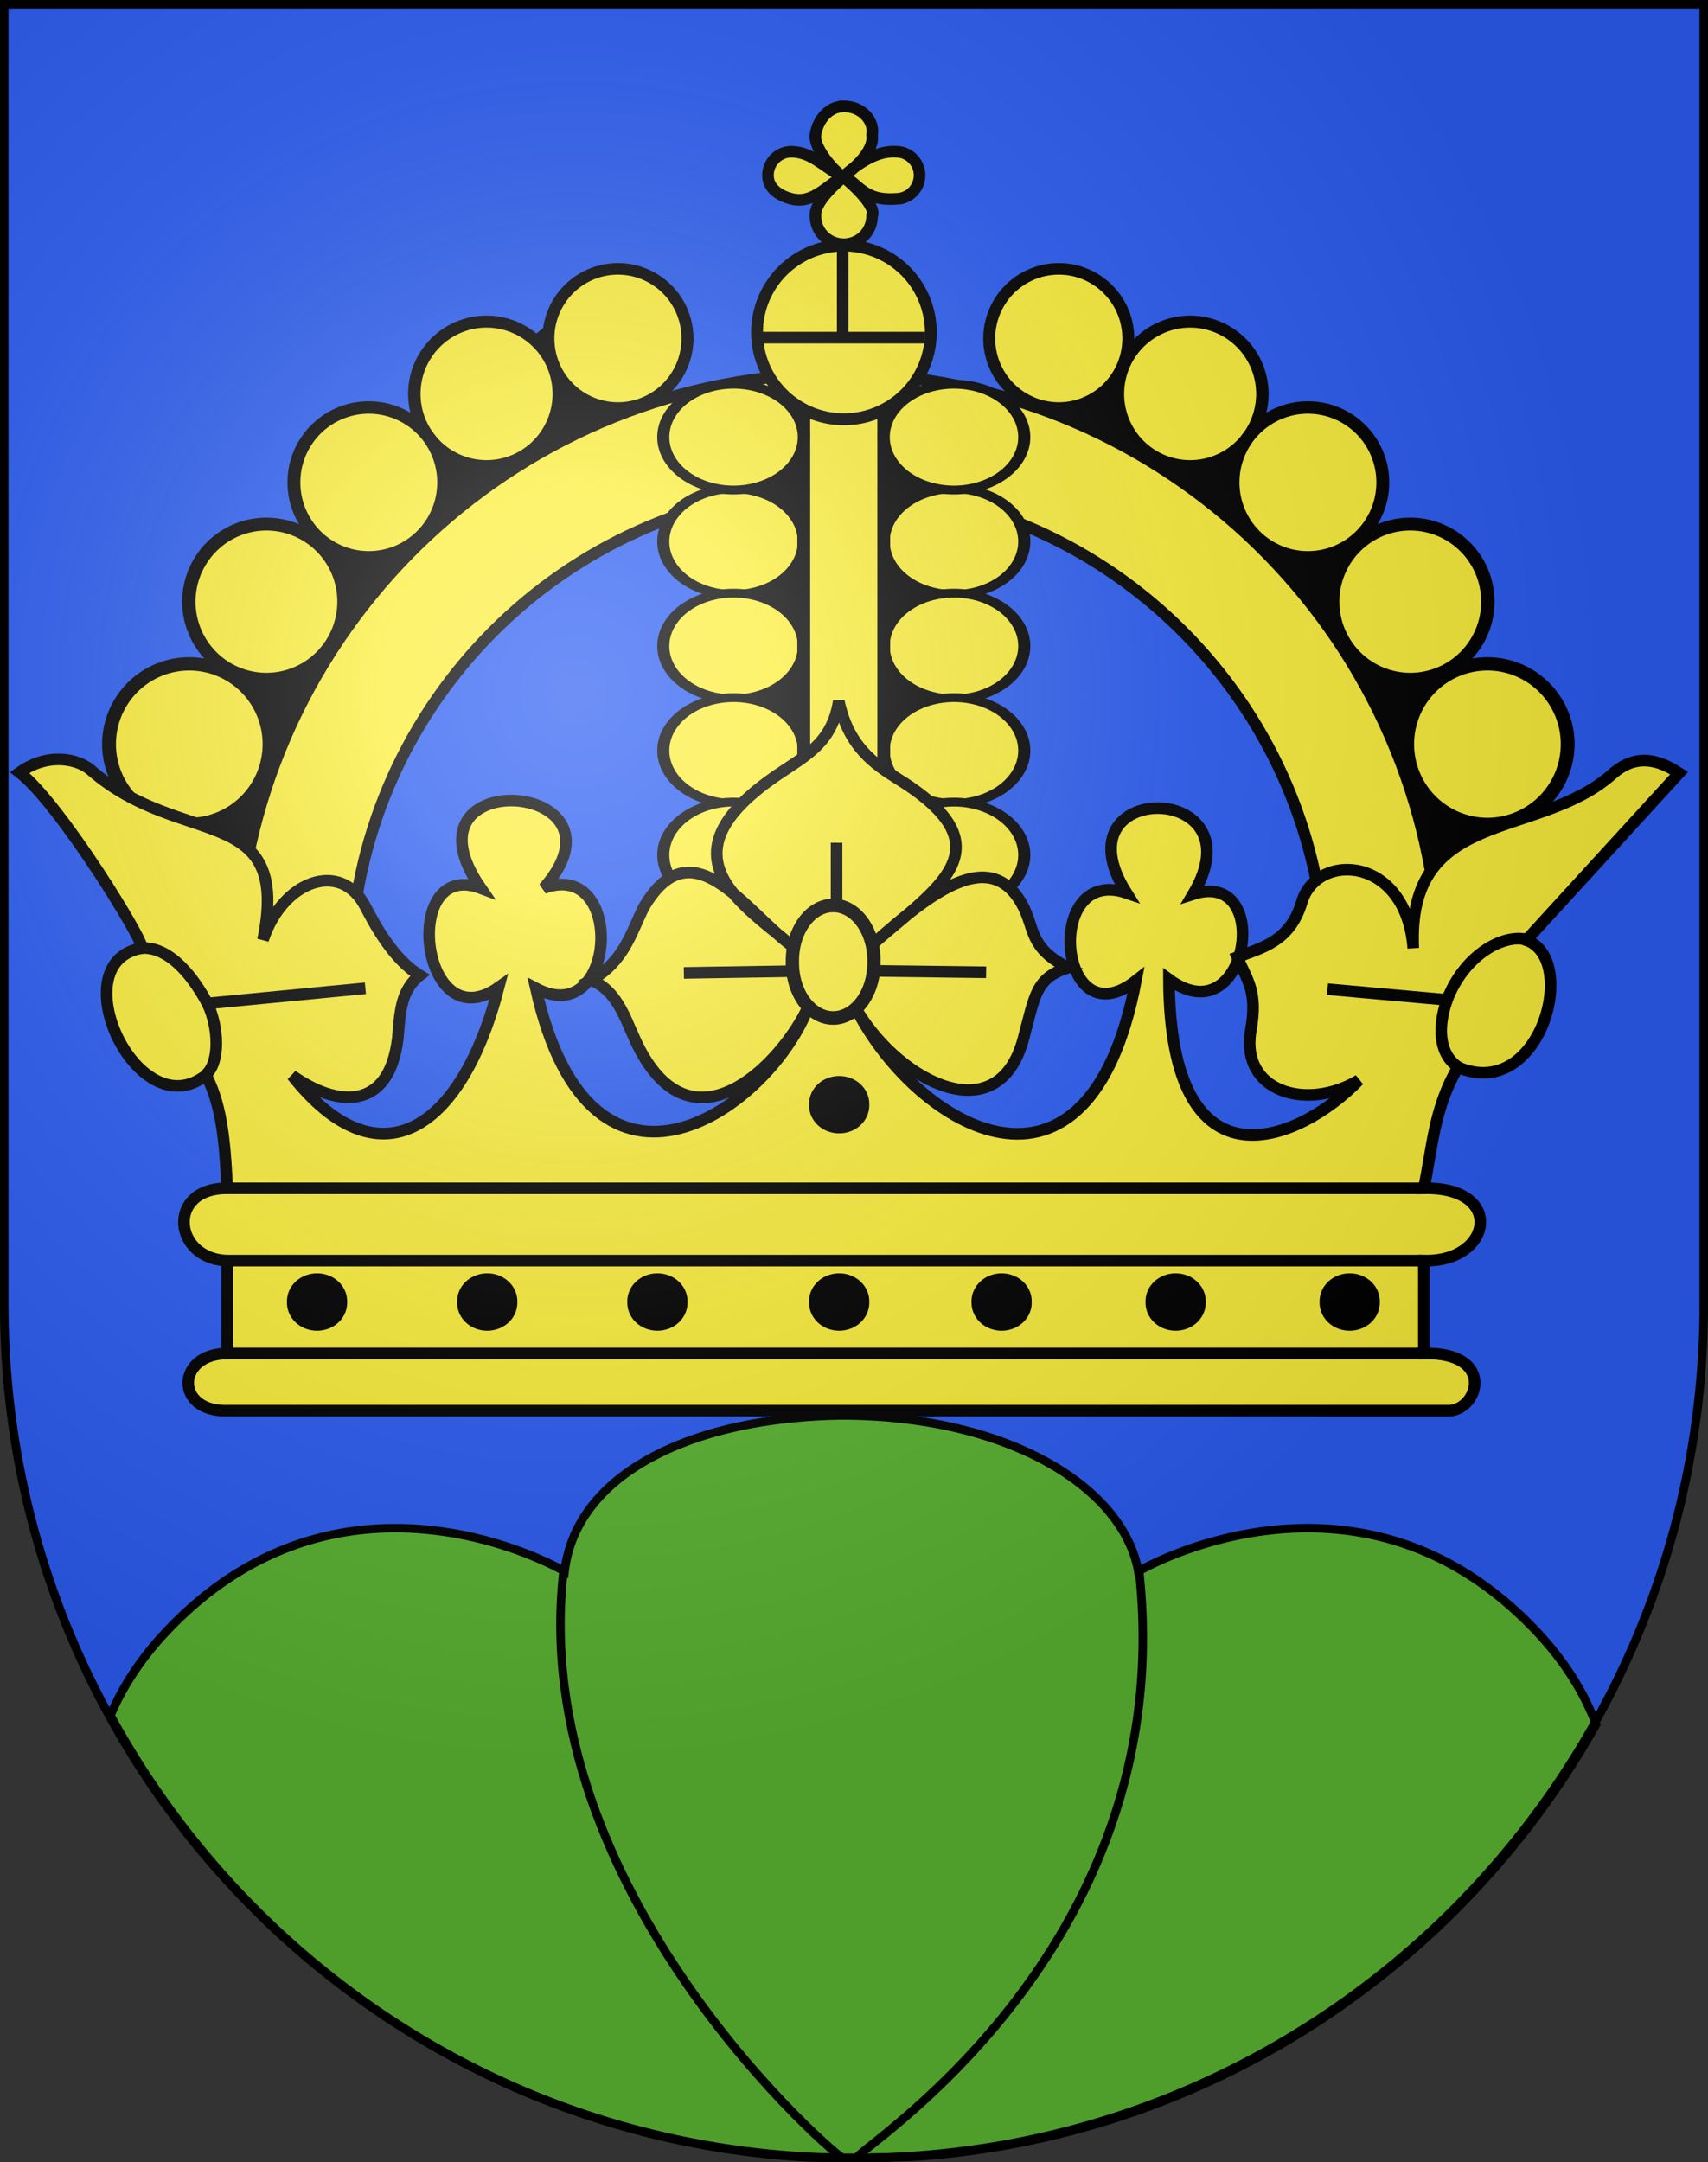 <svg xmlns="http://www.w3.org/2000/svg" xmlns:xlink="http://www.w3.org/1999/xlink" height="763" width="603" version="1.0"><rect width="100%" height="100%" fill="#333333" stroke="none"/><defs><radialGradient xlink:href="#a" id="b" gradientUnits="userSpaceOnUse" gradientTransform="matrix(1.215 0 0 1.267 -839.192 -490.49)" cx="858.042" cy="579.933" fx="858.042" fy="579.933" r="300"/><linearGradient id="a"><stop style="stop-color:#fff;stop-opacity:.314" offset="0"/><stop offset=".19" style="stop-color:#fff;stop-opacity:.251"/><stop style="stop-color:#6b6b6b;stop-opacity:.125" offset=".6"/><stop style="stop-color:#000;stop-opacity:.125" offset="1"/></linearGradient></defs><path d="M1.5 1.5v458.868c0 166.31 134.315 301.132 300 301.132s300-134.822 300-301.132V1.5H1.5z" style="fill:#2b5df2;fill-opacity:1"/><g style="display:inline"><path d="M295.438 499.215c-53.015 1.03-92.748 21.116-96.72 55.004 0 0-77.262-45.642-140.405 21-9.109 9.613-15.612 19.631-19.938 29.843C86.791 693.586 178.22 755.023 284.438 761c.041.002.083-.002.125 0a573.02 573.02 0 0 0 15.406.188c7.307 0 14.605-.136 21.844-.407 103.567-6.95 192.717-66.638 241.062-152.562-4.28-11.308-11.137-22.393-21.188-33-63.139-66.642-140.437-21-140.437-21-5.16-29.03-44.159-53.789-100.594-54.973-1.763-.037-3.508-.064-5.219-.031z" style="fill:#5ab532;fill-opacity:1;stroke:#000;stroke-width:3;stroke-miterlimit:4;stroke-dasharray:none;stroke-opacity:1" transform="translate(.612 .286)"/><path d="M302.12 761.187c-4.89-.4 114.784-70.63 99.364-207.728M296.884 761.187c.311 1.713-112.372-93.237-98.428-208.06" style="fill:none;stroke:#000;stroke-width:3;stroke-linecap:round;stroke-linejoin:round;stroke-miterlimit:4;stroke-dasharray:none" transform="translate(.612 .286)"/></g><path d="M635 638c7.701-16.983 18.526-32.404 35-45l5.412 11.704C657.88 610.505 650.506 630.172 640 643l-5-5zM710 603c15.321 10.13 27.82 22.767 33.296 41.648l7.996-6.648c-10.14-17.607-19.246-31.715-37.06-41.648L710 603z" style="fill:#000;fill-rule:evenodd;stroke:#000;stroke-width:1px;stroke-linecap:butt;stroke-linejoin:miter;stroke-opacity:1" transform="matrix(4.096 0 0 4.096 -2540.643 -2319.964)"/><path d="M692.5 598.594c-27.285 0-49.64 21.09-51.719 47.843h9.875c2.053-21.287 20.022-37.968 41.844-37.968 21.822 0 39.791 16.68 41.844 37.968h9.875c-2.078-26.754-24.434-47.843-51.719-47.843z" style="opacity:1;fill:#fcef3c;fill-opacity:1;fill-rule:nonzero;stroke:#000;stroke-width:1;stroke-miterlimit:4;stroke-dasharray:none;stroke-opacity:1" transform="matrix(4.096 0 0 4.096 -2540.643 -2319.964)"/><path style="opacity:1;fill:#000;fill-opacity:1;fill-rule:nonzero;stroke:#000;stroke-width:1;stroke-miterlimit:4;stroke-dasharray:none;stroke-opacity:1" d="M685 603h17.875v32.28H685z" transform="matrix(4.096 0 0 4.096 -2540.643 -2319.964)"/><path style="opacity:1;fill:#fcef3c;fill-opacity:1;fill-rule:nonzero;stroke:#000;stroke-width:1;stroke-miterlimit:4;stroke-dasharray:none;stroke-opacity:1" d="M718.32 596.063a5.808 6.02 0 1 1-11.616 0 5.808 6.02 0 1 1 11.616 0z" transform="matrix(4.39 0 0 4.235 -2707.748 -2385.34)"/><path transform="matrix(4.227 0 0 4.078 -2637.994 -2311.313)" d="M718.32 596.063a5.808 6.02 0 1 1-11.616 0 5.808 6.02 0 1 1 11.616 0z" style="opacity:1;fill:#fcef3c;fill-opacity:1;fill-rule:nonzero;stroke:#000;stroke-width:1;stroke-miterlimit:4;stroke-dasharray:none;stroke-opacity:1"/><path style="opacity:1;fill:#fcef3c;fill-opacity:1;fill-rule:nonzero;stroke:#000;stroke-width:1;stroke-miterlimit:4;stroke-dasharray:none;stroke-opacity:1" d="M718.32 596.063a5.808 6.02 0 1 1-11.616 0 5.808 6.02 0 1 1 11.616 0z" transform="matrix(4.552 0 0 4.391 -2781.6 -2447.08)"/><path transform="matrix(4.715 0 0 4.548 -2861.598 -2498.58)" d="M718.32 596.063a5.808 6.02 0 1 1-11.616 0 5.808 6.02 0 1 1 11.616 0z" style="opacity:1;fill:#fcef3c;fill-opacity:1;fill-rule:nonzero;stroke:#000;stroke-width:1;stroke-miterlimit:4;stroke-dasharray:none;stroke-opacity:1"/><path style="opacity:1;fill:#fcef3c;fill-opacity:1;fill-rule:nonzero;stroke:#000;stroke-width:1;stroke-miterlimit:4;stroke-dasharray:none;stroke-opacity:1" d="M718.32 596.063a5.808 6.02 0 1 1-11.616 0 5.808 6.02 0 1 1 11.616 0z" transform="matrix(4.877 0 0 4.705 -2949.79 -2541.89)"/><path transform="matrix(-4.39 0 0 4.235 3299.703 -2385.34)" d="M718.32 596.063a5.808 6.02 0 1 1-11.616 0 5.808 6.02 0 1 1 11.616 0z" style="opacity:1;fill:#fcef3c;fill-opacity:1;fill-rule:nonzero;stroke:#000;stroke-width:1;stroke-miterlimit:4;stroke-dasharray:none;stroke-opacity:1"/><path style="opacity:1;fill:#fcef3c;fill-opacity:1;fill-rule:nonzero;stroke:#000;stroke-width:1;stroke-miterlimit:4;stroke-dasharray:none;stroke-opacity:1" d="M718.32 596.063a5.808 6.02 0 1 1-11.616 0 5.808 6.02 0 1 1 11.616 0z" transform="matrix(-4.227 0 0 4.078 3229.949 -2311.313)"/><path transform="matrix(-4.552 0 0 4.391 3373.557 -2447.08)" d="M718.32 596.063a5.808 6.02 0 1 1-11.616 0 5.808 6.02 0 1 1 11.616 0z" style="opacity:1;fill:#fcef3c;fill-opacity:1;fill-rule:nonzero;stroke:#000;stroke-width:1;stroke-miterlimit:4;stroke-dasharray:none;stroke-opacity:1"/><path style="opacity:1;fill:#fcef3c;fill-opacity:1;fill-rule:nonzero;stroke:#000;stroke-width:1;stroke-miterlimit:4;stroke-dasharray:none;stroke-opacity:1" d="M718.32 596.063a5.808 6.02 0 1 1-11.616 0 5.808 6.02 0 1 1 11.616 0z" transform="matrix(-4.715 0 0 4.548 3453.552 -2498.58)"/><path transform="matrix(-4.877 0 0 4.705 3541.747 -2541.89)" d="M718.32 596.063a5.808 6.02 0 1 1-11.616 0 5.808 6.02 0 1 1 11.616 0z" style="opacity:1;fill:#fcef3c;fill-opacity:1;fill-rule:nonzero;stroke:#000;stroke-width:1;stroke-miterlimit:4;stroke-dasharray:none;stroke-opacity:1"/><path transform="matrix(4.271 0 0 3.1 -2784.162 -1656.682)" d="M718.32 596.063a5.808 6.02 0 1 1-11.616 0 5.808 6.02 0 1 1 11.616 0z" style="opacity:1;fill:#fcef3c;fill-opacity:1;fill-rule:nonzero;stroke:#000;stroke-width:1;stroke-miterlimit:4;stroke-dasharray:none;stroke-opacity:1"/><path style="opacity:1;fill:#fcef3c;fill-opacity:1;fill-rule:nonzero;stroke:#000;stroke-width:1;stroke-miterlimit:4;stroke-dasharray:none;stroke-opacity:1" d="M718.32 596.063a5.808 6.02 0 1 1-11.616 0 5.808 6.02 0 1 1 11.616 0z" transform="matrix(4.271 0 0 3.1 -2784.162 -1619.816)"/><path transform="matrix(4.271 0 0 3.1 -2784.162 -1582.95)" d="M718.32 596.063a5.808 6.02 0 1 1-11.616 0 5.808 6.02 0 1 1 11.616 0z" style="opacity:1;fill:#fcef3c;fill-opacity:1;fill-rule:nonzero;stroke:#000;stroke-width:1;stroke-miterlimit:4;stroke-dasharray:none;stroke-opacity:1"/><path style="opacity:1;fill:#fcef3c;fill-opacity:1;fill-rule:nonzero;stroke:#000;stroke-width:1;stroke-miterlimit:4;stroke-dasharray:none;stroke-opacity:1" d="M718.32 596.063a5.808 6.02 0 1 1-11.616 0 5.808 6.02 0 1 1 11.616 0z" transform="matrix(4.271 0 0 3.1 -2706.334 -1656.682)"/><path transform="matrix(4.271 0 0 3.1 -2706.334 -1619.816)" d="M718.32 596.063a5.808 6.02 0 1 1-11.616 0 5.808 6.02 0 1 1 11.616 0z" style="opacity:1;fill:#fcef3c;fill-opacity:1;fill-rule:nonzero;stroke:#000;stroke-width:1;stroke-miterlimit:4;stroke-dasharray:none;stroke-opacity:1"/><path style="opacity:1;fill:#fcef3c;fill-opacity:1;fill-rule:nonzero;stroke:#000;stroke-width:1;stroke-miterlimit:4;stroke-dasharray:none;stroke-opacity:1" d="M718.32 596.063a5.808 6.02 0 1 1-11.616 0 5.808 6.02 0 1 1 11.616 0z" transform="matrix(4.271 0 0 3.1 -2706.334 -1582.95)"/><path style="opacity:1;fill:#fcef3c;fill-opacity:1;fill-rule:nonzero;stroke:#000;stroke-width:1.104;stroke-miterlimit:4;stroke-dasharray:none;stroke-opacity:1" d="M689.552 600.552h6.896v35.273h-6.896z" transform="matrix(4.096 0 0 4.096 -2540.643 -2319.964)"/><path transform="matrix(4.183 0 0 4.218 -2601.88 -2396.15)" d="M700.573 595.885a7.332 7.271 0 1 1-14.664 0 7.332 7.271 0 1 1 14.664 0z" style="opacity:1;fill:#fcef3c;fill-opacity:1;fill-rule:nonzero;stroke:#000;stroke-width:1;stroke-miterlimit:4;stroke-dasharray:none;stroke-opacity:1"/><path d="M685.848 595.485h7.061V588v7.485H700" style="fill:#fcef3c;fill-opacity:1;fill-rule:evenodd;stroke:#000;stroke-width:1px;stroke-linecap:butt;stroke-linejoin:miter;stroke-opacity:1" transform="matrix(4.096 0 0 4.096 -2540.643 -2319.964)"/><path d="M693 575.563c-1.35 0-2.27 1.247-2.438 2.437-.165 1.176 1.682 3.25 2.38 3.622-1.61-.765-2.615-2.11-4.442-2.153a2.027 2.027 0 0 0-2.031 2.031c0 1.126.96 1.758 2.031 2.031 1.81.462 2.994-1.109 4.442-1.909-.247.325-2.475 2.036-2.38 3.378a2.432 2.432 0 0 0 2.438 2.438 2.432 2.432 0 0 0 2.438-2.438c.442-.877-1.947-2.963-2.496-3.378 1.37.544 1.706 2.111 4.558 1.91a2.027 2.027 0 0 0 2.031-2.032 2.027 2.027 0 0 0-2.031-2.031c-2.013-.123-3.88 1.567-4.558 2.153.684-.519 2.733-2.093 2.495-3.622.213-1.152-.825-2.438-2.437-2.438z" style="opacity:1;fill:#fcef3c;fill-opacity:1;fill-rule:nonzero;stroke:#000;stroke-width:1;stroke-miterlimit:4;stroke-dasharray:none;stroke-opacity:1" transform="matrix(4.096 0 0 4.096 -2540.643 -2319.964)"/><path transform="matrix(4.271 0 0 3.1 -2706.334 -1546.084)" d="M718.32 596.063a5.808 6.02 0 1 1-11.616 0 5.808 6.02 0 1 1 11.616 0z" style="opacity:1;fill:#fcef3c;fill-opacity:1;fill-rule:nonzero;stroke:#000;stroke-width:1;stroke-miterlimit:4;stroke-dasharray:none;stroke-opacity:1"/><path style="opacity:1;fill:#fcef3c;fill-opacity:1;fill-rule:nonzero;stroke:#000;stroke-width:1;stroke-miterlimit:4;stroke-dasharray:none;stroke-opacity:1" d="M718.32 596.063a5.808 6.02 0 1 1-11.616 0 5.808 6.02 0 1 1 11.616 0z" transform="matrix(4.271 0 0 3.1 -2784.162 -1546.084)"/><path d="M639.862 687.931H745c2.676.133 4.33-5.064-2-4.931v-8c5.896.172 7.052-6.376 0-6.229.724-3.476.88-6.952 2.943-10.428 7.097 3.032 10.466-9.356 5.886-10.943L765 633c-1.27-.81-3.43-1.987-5.748.079-6.4 5.702-17.722 2.826-17.165 15.007-.616-8-8.311-8.34-9.607-3.969-1.014 3.425-3.48 3.93-5.565 4.74.903 2.063 1.754 2.975 1.174 6.287-.932 5.316 4.818 7.02 9.31 4.313-5.068 5.263-16.283 10.06-16.37-8.685 6.812 5.008 9.075-9.59 2.086-7.344 5.816-9.805-11.928-9.918-5.745-.104-7.216-2.451-5.901 12.835.812 7.571-4.113 21.41-18.773 12.557-23.953 2.705 3.733 6.08 12.085 10.32 14.248 2.304 1.011-3.75 1.045-5.25 3.86-6.142-3.315-1.664-2.886-3.328-3.847-5.22-2.797-5.51-8.23-1.002-12.804 3.03 5.315-4.674 11.528-8.113 2.109-13.993-2.224-1.388-4.381-2.873-5.224-6.779-.632 3.892-3.159 4.809-5.92 6.794-9.346 6.717-2.224 10.753 1.876 14.289-4.144-3.098-8.614-10.405-12.758-3.337-1.121 2.24-1.701 4.685-4.54 6.282 2.534 1.095 2.975 3.7 4.223 6.04 4.863 9.116 12.515.724 14.548-3.868-3.193 8.706-18.723 20.062-23.543-1.457 6.999 3.692 7.736-11.233.685-8.629 8.17-9.317-12.888-10.786-5.428 0-6.985-2.613-5.197 13.29 1.542 8.544-3.298 12.66-10.488 16.862-17.798 7.6 3.84 2.723 8.348 3.096 9.103-3.203.193-1.997.167-4.088 1.896-5.426-2.259-1.377-3.815-4.24-4.693-5.93-2.1-4.041-7.11-2.277-8.82 2.871 2.437-11.944-7.024-7.797-14.822-14.616-1.128-.987-3.703-1.553-6.158.191 3.553 2.77 10.964 14.883 10.521 15.14-7.032 1.202-.375 15.59 5.544 10.943 1.527 2.846 1.653 6.673 1.833 9.743H743 639.862c-5.285-.03-4.662 6.101 0 6.23H743 639.862V683H743 639.862c-4.431.025-4.535 5.044 0 4.931z" style="fill:#fcef3c;fill-opacity:1;fill-rule:evenodd;stroke:#000;stroke-width:1px;stroke-linecap:butt;stroke-linejoin:miter;stroke-opacity:1" transform="matrix(4.096 0 0 4.096 -2540.643 -2319.964)"/><path transform="matrix(4.271 0 0 3.1 -2706.334 -1693.548)" d="M718.32 596.063a5.808 6.02 0 1 1-11.616 0 5.808 6.02 0 1 1 11.616 0z" style="opacity:1;fill:#fcef3c;fill-opacity:1;fill-rule:nonzero;stroke:#000;stroke-width:1;stroke-miterlimit:4;stroke-dasharray:none;stroke-opacity:1"/><path style="opacity:1;fill:#fcef3c;fill-opacity:1;fill-rule:nonzero;stroke:#000;stroke-width:1;stroke-miterlimit:4;stroke-dasharray:none;stroke-opacity:1" d="M718.32 596.063a5.808 6.02 0 1 1-11.616 0 5.808 6.02 0 1 1 11.616 0z" transform="matrix(4.271 0 0 3.1 -2784.162 -1693.548)"/><path transform="matrix(6.231 0 0 4.777 -4017.333 -2771.189)" d="M693.486 661.714a1.206 1.573 0 1 1-2.411 0 1.206 1.573 0 1 1 2.411 0z" style="opacity:1;fill:#000;fill-opacity:1;fill-rule:nonzero;stroke:#000;stroke-width:1;stroke-miterlimit:4;stroke-dasharray:none;stroke-opacity:1"/><path style="opacity:1;fill:#000;fill-opacity:1;fill-rule:nonzero;stroke:#000;stroke-width:1;stroke-miterlimit:4;stroke-dasharray:none;stroke-opacity:1" d="M693.486 661.714a1.206 1.573 0 1 1-2.411 0 1.206 1.573 0 1 1 2.411 0z" transform="matrix(6.231 0 0 4.777 -4141.584 -2701.553)"/><path transform="matrix(6.231 0 0 4.777 -4201.662 -2701.553)" d="M693.486 661.714a1.206 1.573 0 1 1-2.411 0 1.206 1.573 0 1 1 2.411 0z" style="opacity:1;fill:#000;fill-opacity:1;fill-rule:nonzero;stroke:#000;stroke-width:1;stroke-miterlimit:4;stroke-dasharray:none;stroke-opacity:1"/><path transform="matrix(6.231 0 0 4.777 -4081.506 -2701.553)" d="M693.486 661.714a1.206 1.573 0 1 1-2.411 0 1.206 1.573 0 1 1 2.411 0z" style="opacity:1;fill:#000;fill-opacity:1;fill-rule:nonzero;stroke:#000;stroke-width:1;stroke-miterlimit:4;stroke-dasharray:none;stroke-opacity:1"/><path style="opacity:1;fill:#000;fill-opacity:1;fill-rule:nonzero;stroke:#000;stroke-width:1;stroke-miterlimit:4;stroke-dasharray:none;stroke-opacity:1" d="M693.486 661.714a1.206 1.573 0 1 1-2.411 0 1.206 1.573 0 1 1 2.411 0z" transform="matrix(6.231 0 0 4.777 -4017.333 -2701.553)"/><path transform="matrix(6.231 0 0 4.777 -3959.986 -2701.553)" d="M693.486 661.714a1.206 1.573 0 1 1-2.411 0 1.206 1.573 0 1 1 2.411 0z" style="opacity:1;fill:#000;fill-opacity:1;fill-rule:nonzero;stroke:#000;stroke-width:1;stroke-miterlimit:4;stroke-dasharray:none;stroke-opacity:1"/><path style="opacity:1;fill:#000;fill-opacity:1;fill-rule:nonzero;stroke:#000;stroke-width:1;stroke-miterlimit:4;stroke-dasharray:none;stroke-opacity:1" d="M693.486 661.714a1.206 1.573 0 1 1-2.411 0 1.206 1.573 0 1 1 2.411 0z" transform="matrix(6.231 0 0 4.777 -3898.543 -2701.553)"/><path transform="matrix(6.231 0 0 4.777 -3837.1 -2701.553)" d="M693.486 661.714a1.206 1.573 0 1 1-2.411 0 1.206 1.573 0 1 1 2.411 0z" style="opacity:1;fill:#000;fill-opacity:1;fill-rule:nonzero;stroke:#000;stroke-width:1;stroke-miterlimit:4;stroke-dasharray:none;stroke-opacity:1"/><path d="M746.192 658.461c-1.78-.96-2.122-3.3-1.192-5.923l-10.308-.922 10.308.922c1.422-3.73 4.708-5.725 6.923-5.192M679.217 650.217l13.164-.217v-11 11l12.89.163" style="fill:none;fill-rule:evenodd;stroke:#000;stroke-width:1px;stroke-linecap:butt;stroke-linejoin:miter;stroke-opacity:1" transform="matrix(4.096 0 0 4.096 -2540.643 -2319.964)"/><path transform="matrix(4.686 0 0 4.783 -2951.435 -2769.181)" d="M695.684 649.916a3.072 4.078 0 1 1-6.143 0 3.072 4.078 0 1 1 6.143 0z" style="opacity:1;fill:#fcef3c;fill-opacity:1;fill-rule:nonzero;stroke:#000;stroke-width:1;stroke-miterlimit:4;stroke-dasharray:none;stroke-opacity:1"/><path d="M632.423 648.077c2.572-.17 4.62 2.691 5.73 4.77l13.616-1.308-13.615 1.307c1.001 2.09 1.085 5.136-.154 6.154" style="fill:none;fill-rule:evenodd;stroke:#000;stroke-width:1px;stroke-linecap:butt;stroke-linejoin:miter;stroke-opacity:1" transform="matrix(4.096 0 0 4.096 -2540.643 -2319.964)"/><g style="display:inline"><path style="fill:url(#b);fill-opacity:1" d="M1.5 1.5v458.868c0 166.31 134.315 301.132 300 301.132s300-134.821 300-301.132V1.5H1.5z"/></g><g style="display:inline"><path style="fill:none;fill-opacity:1;stroke:#000;stroke-width:3;stroke-miterlimit:4;stroke-dasharray:none;stroke-opacity:1" d="M1.5 1.5v458.868c0 166.31 134.315 301.132 300 301.132s300-134.821 300-301.132V1.5H1.5z"/></g></svg>